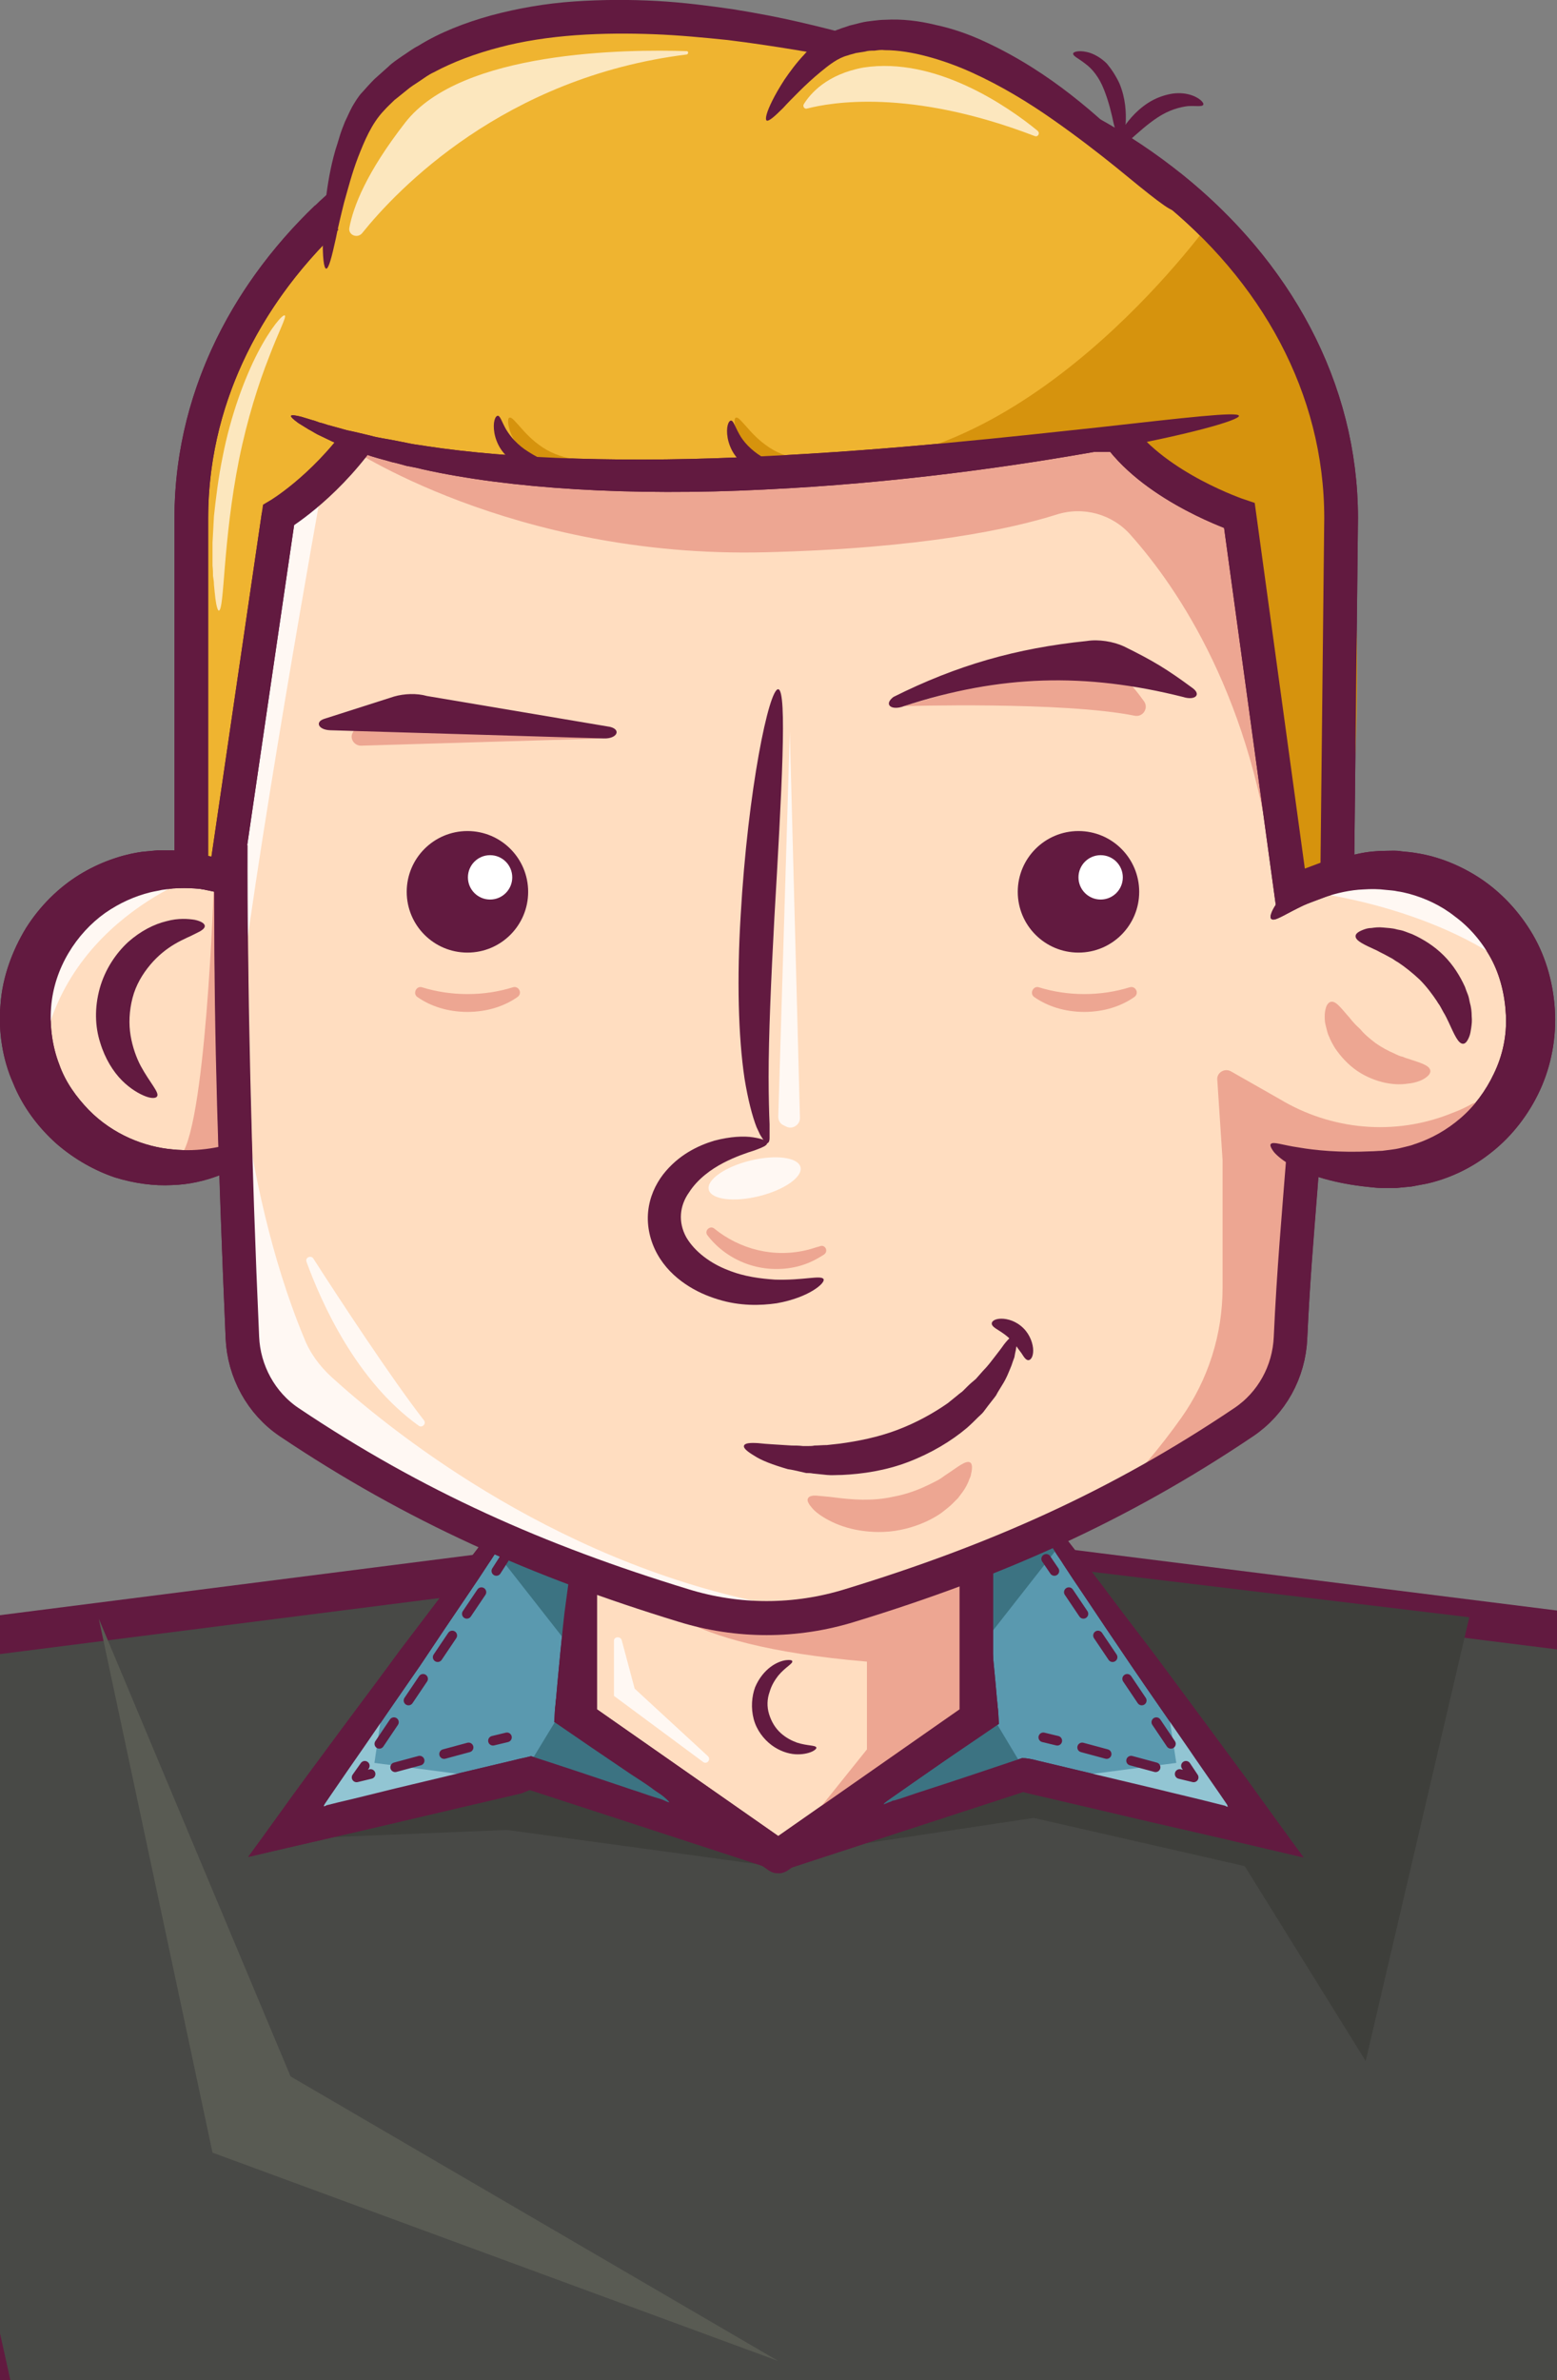 <?xml version="1.0" encoding="utf-8"?>
<!-- Generator: Adobe Illustrator 19.0.1, SVG Export Plug-In . SVG Version: 6.00 Build 0)  -->
<svg version="1.1" xmlns="http://www.w3.org/2000/svg" xmlns:xlink="http://www.w3.org/1999/xlink" x="0px" y="0px"
	 viewBox="0 0 323.1 493.5" style="enable-background:new 0 0 323.1 493.5;" xml:space="preserve">
<rect x="0" y="0" width="323.1" height="493.5" fill="#808080" stroke="none"/>
<style type="text/css">
	.st0{fill:#484946;stroke:#621A40;stroke-width:8;stroke-linejoin:round;stroke-miterlimit:10;}
	.st1{fill:#595B53;}
	.st2{fill:#3E3F3B;}
	.st3{fill:#5A99AF;}
	.st4{fill:#621A40;}
	.st5{fill:#92C5D3;}
	.st6{fill:#3C7382;}
	.st7{fill:none;stroke:#621A40;stroke-width:2;stroke-linecap:round;stroke-linejoin:round;}
	.st8{fill:none;stroke:#621A40;stroke-width:2;stroke-linecap:round;stroke-linejoin:round;stroke-dasharray:5.416,5.416;}
	.st9{fill:none;stroke:#621A40;stroke-width:2;stroke-linecap:round;stroke-linejoin:round;stroke-dasharray:5.261,5.261;}
	.st10{fill:#FFDDC0;stroke:#621A40;stroke-width:6.955;stroke-linejoin:round;stroke-miterlimit:10;}
	.st11{fill:#EDA692;}
	.st12{fill:none;stroke:#621A40;stroke-width:6.955;stroke-linejoin:round;stroke-miterlimit:10;}
	.st13{fill:#FFF8F3;}
	.st14{fill:#FFDDC0;}
	.st15{fill:#FFFFFF;}
	.st16{fill:#EFB430;stroke:#621A40;stroke-width:7;stroke-miterlimit:10;}
	.st17{fill:#EFB430;}
	.st18{fill:#D6930D;}
	.st19{fill:#FCE7BE;}
	.st20{fill:none;stroke:#621A40;stroke-width:7;stroke-miterlimit:10;}
</style>
<g id="Body">
</g>
<g id="Head">
	<polygon id="Jumper" class="st0" points="330.4,506.7 165.7,570.2 1,506.7 -35.3,343.4 164.1,318 366.7,343.4 	"/>
	<polygon id="Jumper_light" class="st1" points="20.5,335.6 60.3,430.5 161.5,489.5 44.1,446.3 	"/>
	<polygon id="Jumper_shadow_1_" class="st2" points="61.1,381.2 105.2,379.4 160.2,386.9 110.4,366.9 	"/>
	<polygon id="Jumper_shadow" class="st2" points="161.5,384.9 214.5,376.9 258.3,386.9 283.4,427.3 304.9,335.3 220.9,325.2 	"/>
	<g id="Shirt_1_">
		<polygon class="st3" points="203.1,324.3 218.2,318 262.5,379.8 212,367.8 160.2,384.9 204.8,356.2 		"/>
		<g>
			<g>
				<path class="st4" d="M215.2,365c8.5,2,16.7,4,24.8,5.9c4,1,8,1.9,11.9,2.9c0.8,0.2,1.6,0.4,2.4,0.6l0.1,0.1l0.4,0.1
					c0-0.1-0.1-0.2-0.1-0.3l-0.1-0.2c-0.5-0.7-1-1.5-1.5-2.2c-2.2-3.2-4.4-6.3-6.5-9.4c-4.2-6.1-8.2-11.8-11.8-17.1
					c-3.6-5.3-6.9-10.2-9.9-14.7c-1.5-2.2-2.9-4.3-4.2-6.3c-0.6-1-1.3-1.9-1.9-2.9l-0.2-0.3l-0.1-0.2l-0.2-0.4
					c-0.1-0.2-0.3-0.5-0.4-0.7c-0.3,0.1-0.6,0.2-1,0.3c-0.2,0.1-0.3,0.1-0.5,0.2c-0.3,0.1-0.6,0.2-0.8,0.3c-1.1,0.4-2.1,0.7-3.1,1.1
					c-1.9,0.7-3.6,1.2-4.9,1.6c-2.7,0.8-4.2,1.1-4.3,0.9c-0.1-0.3,1.1-1.1,3.6-2.4c1.2-0.7,2.8-1.4,4.6-2.3c0.9-0.4,1.9-0.9,2.9-1.4
					c0.3-0.1,0.5-0.3,0.8-0.4c0.4-0.2,0.8-0.4,1.2-0.5c0.8-0.4,1.7-0.8,2.6-1.2c2.7,3.5,5.9,7.6,9.4,12.2c3.2,4.3,6.8,9,10.7,14.1
					c3.9,5.2,8,10.8,12.4,16.7c2.2,3,4.5,6.1,6.8,9.2c4,5.5,8,11.1,12.2,16.8c-10.2-2.4-20.9-4.9-31.9-7.4c-8-1.9-16.3-3.8-24.8-5.8
					l-1.2-0.3l-0.2-0.1l0,0l0,0c-17.5,5.7-34.4,11.2-50.3,16.4c-0.6-1-1.2-2-2-2.8c-0.1-1.2-0.1-2.4,0.3-3.7c6-3.8,11.8-7.4,17.4-11
					c1.4-0.9,2.7-1.7,4-2.5c0.8-0.5,1.5-1,2.3-1.4c1.5-0.9,2.9-1.8,4.3-2.6c2.8-1.7,5.5-3.4,8.1-4.9c1.3-0.8,2.5-1.5,3.8-2.3
					c0.6-0.4,1.2-0.7,1.8-1.1c0.2-0.1,0.5-0.3,0.7-0.4c0-0.2,0-0.5,0-0.7c0-0.6,0-1.1,0-1.7c0-1.2,0-2.3-0.1-3.5
					c0-2.2-0.1-4.4-0.1-6.3c0-3.9,0-7.3,0-10.1c0.1-5.5,0.3-8.5,0.7-8.5s1,3,1.6,8.4c0.3,2.7,0.7,6.1,1.1,10c0.2,2,0.4,4.1,0.6,6.3
					c0.1,1.1,0.2,2.3,0.3,3.4c0.1,0.6,0.1,1.3,0.2,1.9c0.1,1,0.1,2,0.2,3c-4.8,3.3-10.2,6.9-16,10.9c-1.4,0.9-2.8,1.9-4.2,2.8
					c-0.7,0.5-1.3,0.9-2,1.4l-0.4,0.3c-0.5,0.4-0.8,0.7-1,0.9c-0.3,0.2-0.3,0.4-0.3,0.4c0.7-0.3,1.2-0.5,1.5-0.6
					c0.2-0.1,0.4-0.2,0.5-0.2l0.1,0l0,0l1-0.3c1.6-0.5,3.2-1.1,4.8-1.6c6.8-2.2,13.7-4.5,20.8-6.9C213,364.5,214.1,364.7,215.2,365z
					"/>
			</g>
		</g>
	</g>
	<polygon id="Shirt_light_1_" class="st5" points="242.1,352.5 244.1,365.5 221.2,368.5 260.7,379.2 	"/>
	<polygon id="Shirt_shadow_2_" class="st6" points="219.9,320.4 203.9,340.8 203.2,325.9 	"/>
	<g id="Shirt_seam">
		<g>
			<line class="st7" x1="217.1" y1="323.2" x2="218.8" y2="325.7"/>
			<line class="st8" x1="221.8" y1="330.1" x2="244.5" y2="363.8"/>
			<polyline class="st7" points="246.1,366.1 247.7,368.5 244.8,367.8 			"/>
			<line class="st9" x1="239.8" y1="366.4" x2="222" y2="361.6"/>
			<line class="st7" x1="219.4" y1="360.9" x2="216.5" y2="360.2"/>
		</g>
	</g>
	<polygon id="Shirt_shadow_1_" class="st6" points="205.6,355.3 213.1,367.8 172.9,379.2 	"/>
	<polygon id="Neck" class="st10" points="202.6,356.2 161.5,384.9 120.4,356.2 120.4,265.2 202.6,265.2 	"/>
	<path id="Neck_shadow_1_" class="st11" d="M135.2,330.2c0,0,3.2,10.8,44.7,14.3c0,13,0,18.2,0,18.2L162.8,384l39.8-27.9l0.5-31.9
		C203.1,324.3,173.7,345.6,135.2,330.2z"/>
	<polygon id="Neck_stroke" class="st12" points="202.6,356.2 161.5,384.9 120.4,356.2 120.4,265.2 202.6,265.2 	"/>
	<g id="Shirt">
		<polygon class="st3" points="118.7,324.3 103.5,318 59.2,379.8 109.8,367.8 161.5,384.9 117,356.2 		"/>
		<g>
			<g>
				<path class="st4" d="M108.2,371.8c-8.5,2-16.8,3.9-24.8,5.8c-11,2.6-21.7,5-31.9,7.4c4.2-5.7,8.2-11.4,12.2-16.8
					c2.3-3.1,4.6-6.2,6.8-9.2c4.4-5.9,8.6-11.5,12.4-16.7c3.9-5.1,7.5-9.9,10.7-14.1c3.6-4.6,6.7-8.7,9.4-12.2
					c0.9,0.4,1.7,0.8,2.6,1.2c0.4,0.2,0.8,0.4,1.2,0.5c0.3,0.1,0.5,0.3,0.8,0.4c1,0.5,2,1,2.9,1.4c1.8,0.9,3.4,1.7,4.6,2.3
					c2.5,1.3,3.7,2.2,3.6,2.4c-0.1,0.3-1.6,0-4.3-0.9c-1.3-0.4-3-0.9-4.9-1.6c-1-0.3-2-0.7-3.1-1.1c-0.3-0.1-0.6-0.2-0.8-0.3
					c-0.2-0.1-0.3-0.1-0.5-0.2c-0.3-0.1-0.6-0.2-1-0.3c-0.1,0.2-0.3,0.5-0.4,0.7l-0.2,0.4l-0.1,0.2l-0.2,0.3
					c-0.6,0.9-1.2,1.9-1.9,2.9c-1.3,2-2.7,4.1-4.2,6.3c-3,4.4-6.3,9.3-9.9,14.7c-3.7,5.3-7.6,11-11.8,17.1c-2.1,3-4.3,6.2-6.5,9.4
					c-0.5,0.7-1,1.5-1.5,2.2l-0.1,0.2c-0.1,0.1-0.1,0.2-0.1,0.3l0.4-0.1l0.1-0.1c0.8-0.2,1.6-0.4,2.4-0.6c3.9-0.9,7.8-1.9,11.9-2.9
					c8-1.9,16.3-3.9,24.8-5.9c1.1-0.3,2.3-0.5,3.4-0.8c7.1,2.3,14,4.6,20.8,6.9c1.6,0.5,3.2,1.1,4.8,1.6l1,0.3l0,0l0.1,0
					c0.1,0.1,0.3,0.1,0.5,0.2c0.3,0.1,0.8,0.4,1.5,0.6c0,0-0.1-0.2-0.3-0.4c-0.2-0.2-0.5-0.5-1-0.9l-0.4-0.3c-0.7-0.5-1.4-0.9-2-1.4
					c-1.4-1-2.8-1.9-4.2-2.8c-5.8-3.9-11.2-7.6-16-10.9c0.1-1,0.1-2,0.2-3c0.1-0.6,0.1-1.3,0.2-1.9c0.1-1.2,0.2-2.3,0.3-3.4
					c0.2-2.2,0.4-4.3,0.6-6.3c0.4-3.9,0.7-7.3,1.1-10c0.7-5.5,1.2-8.4,1.6-8.4c0.4,0,0.7,3,0.7,8.5c0,2.8,0,6.1,0,10.1
					c0,2-0.1,4.1-0.1,6.3c0,1.1,0,2.3-0.1,3.5c0,0.6,0,1.1,0,1.7c0,0.2,0,0.5,0,0.7c0.2,0.1,0.5,0.2,0.7,0.4
					c0.6,0.4,1.2,0.7,1.8,1.1c1.2,0.7,2.5,1.5,3.8,2.3c2.6,1.6,5.3,3.2,8.1,4.9c1.4,0.9,2.8,1.7,4.3,2.6c0.8,0.5,1.5,0.9,2.3,1.4
					c1.3,0.8,2.7,1.7,4,2.5c5.6,3.5,11.4,7.2,17.4,11c0.3,1.3,0.4,2.5,0.3,3.7c-0.8,0.8-1.5,1.8-2,2.8
					c-15.9-5.2-32.8-10.7-50.3-16.4l0,0v0l-0.2,0.1L108.2,371.8z"/>
			</g>
		</g>
	</g>
	<polygon id="Shirt_light" class="st5" points="79.6,352.5 77.7,365.5 100.6,368.5 61.1,379.2 	"/>
	<polygon id="Shirt_shadow" class="st6" points="101.8,320.4 117.8,340.8 118.6,325.9 	"/>
	<g id="Neck_shadow">
		<g>
			<g>
				<path class="st4" d="M159.6,355.4c0.5,1.6,1.3,2.9,2.4,3.9c1.1,1,2.3,1.6,3.4,2c2.2,0.7,3.8,0.5,4,1c0.1,0.2-0.3,0.6-1,0.9
					c-0.7,0.3-1.9,0.6-3.4,0.5c-1.5-0.1-3.3-0.7-4.9-1.9c-1.6-1.2-3.1-3.1-3.7-5.4c-0.6-2.3-0.4-4.7,0.3-6.6c0.8-1.9,2-3.3,3.2-4.2
					c1.2-0.9,2.4-1.3,3.2-1.4c0.8-0.1,1.3,0,1.3,0.2c0.2,0.5-1.4,1.2-2.9,3c-0.7,0.9-1.4,2-1.8,3.4
					C159.2,352.2,159.1,353.8,159.6,355.4z"/>
			</g>
		</g>
	</g>
	<path id="Neck_light" class="st13" d="M127.4,340.2v11.4l18.5,13.7c0.8,0.6,1.7-0.5,1-1.2l-15.2-14l-2.7-10.1
		C128.7,339.2,127.4,339.3,127.4,340.2z"/>
	<g id="Shirt_seam_1_">
		<g>
			<line class="st7" x1="104.6" y1="323.2" x2="103" y2="325.7"/>
			<line class="st8" x1="99.9" y1="330.1" x2="77.2" y2="363.8"/>
			<polyline class="st7" points="75.7,366.1 74,368.5 76.9,367.8 			"/>
			<line class="st9" x1="82" y1="366.4" x2="99.8" y2="361.6"/>
			<line class="st7" x1="102.3" y1="360.9" x2="105.2" y2="360.2"/>
		</g>
	</g>
	<polygon id="Short_shadow" class="st6" points="116.2,355.3 108.6,367.8 148.8,379.2 	"/>
	<g id="Shirt_stroke_1_">
		<g>
			<g>
				<path class="st4" d="M108.2,371.8c-8.5,2-16.8,3.9-24.8,5.8c-11,2.6-21.7,5-31.9,7.4c4.2-5.7,8.2-11.4,12.2-16.8
					c2.3-3.1,4.6-6.2,6.8-9.2c4.4-5.9,8.6-11.5,12.4-16.7c3.9-5.1,7.5-9.9,10.7-14.1c3.6-4.6,6.7-8.7,9.4-12.2
					c0.9,0.4,1.7,0.8,2.6,1.2c0.4,0.2,0.8,0.4,1.2,0.5c0.3,0.1,0.5,0.3,0.8,0.4c1,0.5,2,1,2.9,1.4c1.8,0.9,3.4,1.7,4.6,2.3
					c2.5,1.3,3.7,2.2,3.6,2.4c-0.1,0.3-1.6,0-4.3-0.9c-1.3-0.4-3-0.9-4.9-1.6c-1-0.3-2-0.7-3.1-1.1c-0.3-0.1-0.6-0.2-0.8-0.3
					c-0.2-0.1-0.3-0.1-0.5-0.2c-0.3-0.1-0.6-0.2-1-0.3c-0.1,0.2-0.3,0.5-0.4,0.7l-0.2,0.4l-0.1,0.2l-0.2,0.3
					c-0.6,0.9-1.2,1.9-1.9,2.9c-1.3,2-2.7,4.1-4.2,6.3c-3,4.4-6.3,9.3-9.9,14.7c-3.7,5.3-7.6,11-11.8,17.1c-2.1,3-4.3,6.2-6.5,9.4
					c-0.5,0.7-1,1.5-1.5,2.2l-0.1,0.2c-0.1,0.1-0.1,0.2-0.1,0.3l0.4-0.1l0.1-0.1c0.8-0.2,1.6-0.4,2.4-0.6c3.9-0.9,7.8-1.9,11.9-2.9
					c8-1.9,16.3-3.9,24.8-5.9c1.1-0.3,2.3-0.5,3.4-0.8c7.1,2.3,14,4.6,20.8,6.9c1.6,0.5,3.2,1.1,4.8,1.6l1,0.3l0,0l0.1,0
					c0.1,0.1,0.3,0.1,0.5,0.2c0.3,0.1,0.8,0.4,1.5,0.6c0,0-0.1-0.2-0.3-0.4c-0.2-0.2-0.5-0.5-1-0.9l-0.4-0.3c-0.7-0.5-1.4-0.9-2-1.4
					c-1.4-1-2.8-1.9-4.2-2.8c-5.8-3.9-11.2-7.6-16-10.9c0.1-1,0.1-2,0.2-3c0.1-0.6,0.1-1.3,0.2-1.9c0.1-1.2,0.2-2.3,0.3-3.4
					c0.2-2.2,0.4-4.3,0.6-6.3c0.4-3.9,0.7-7.3,1.1-10c0.7-5.5,1.2-8.4,1.6-8.4c0.4,0,0.7,3,0.7,8.5c0,2.8,0,6.1,0,10.1
					c0,2-0.1,4.1-0.1,6.3c0,1.1,0,2.3-0.1,3.5c0,0.6,0,1.1,0,1.7c0,0.2,0,0.5,0,0.7c0.2,0.1,0.5,0.2,0.7,0.4
					c0.6,0.4,1.2,0.7,1.8,1.1c1.2,0.7,2.5,1.5,3.8,2.3c2.6,1.6,5.3,3.2,8.1,4.9c1.4,0.9,2.8,1.7,4.3,2.6c0.8,0.5,1.5,0.9,2.3,1.4
					c1.3,0.8,2.7,1.7,4,2.5c5.6,3.5,11.4,7.2,17.4,11c0.3,1.3,0.4,2.5,0.3,3.7c-0.8,0.8-1.5,1.8-2,2.8
					c-15.9-5.2-32.8-10.7-50.3-16.4l0,0v0l-0.2,0.1L108.2,371.8z"/>
			</g>
		</g>
	</g>
	<g id="Shirt_stroke">
		<g>
			<g>
				<path class="st4" d="M215.2,365c8.5,2,16.7,4,24.8,5.9c4,1,8,1.9,11.9,2.9c0.8,0.2,1.6,0.4,2.4,0.6l0.1,0.1l0.4,0.1
					c0-0.1-0.1-0.2-0.1-0.3l-0.1-0.2c-0.5-0.7-1-1.5-1.5-2.2c-2.2-3.2-4.4-6.3-6.5-9.4c-4.2-6.1-8.2-11.8-11.8-17.1
					c-3.6-5.3-6.9-10.2-9.9-14.7c-1.5-2.2-2.9-4.3-4.2-6.3c-0.6-1-1.3-1.9-1.9-2.9l-0.2-0.3l-0.1-0.2l-0.2-0.4
					c-0.1-0.2-0.3-0.5-0.4-0.7c-0.3,0.1-0.6,0.2-1,0.3c-0.2,0.1-0.3,0.1-0.5,0.2c-0.3,0.1-0.6,0.2-0.8,0.3c-1.1,0.4-2.1,0.7-3.1,1.1
					c-1.9,0.7-3.6,1.2-4.9,1.6c-2.7,0.8-4.2,1.1-4.3,0.9c-0.1-0.3,1.1-1.1,3.6-2.4c1.2-0.7,2.8-1.4,4.6-2.3c0.9-0.4,1.9-0.9,2.9-1.4
					c0.3-0.1,0.5-0.3,0.8-0.4c0.4-0.2,0.8-0.4,1.2-0.5c0.8-0.4,1.7-0.8,2.6-1.2c2.7,3.5,5.9,7.6,9.4,12.2c3.2,4.3,6.8,9,10.7,14.1
					c3.9,5.2,8,10.8,12.4,16.7c2.2,3,4.5,6.1,6.8,9.2c4,5.5,8,11.1,12.2,16.8c-10.2-2.4-20.9-4.9-31.9-7.4c-8-1.9-16.3-3.8-24.8-5.8
					l-1.2-0.3l-0.2-0.1l0,0l0,0c-17.5,5.7-34.4,11.2-50.3,16.4c-0.6-1-1.2-2-2-2.8c-0.1-1.2-0.1-2.4,0.3-3.7c6-3.8,11.8-7.4,17.4-11
					c1.4-0.9,2.7-1.7,4-2.5c0.8-0.5,1.5-1,2.3-1.4c1.5-0.9,2.9-1.8,4.3-2.6c2.8-1.7,5.5-3.4,8.1-4.9c1.3-0.8,2.5-1.5,3.8-2.3
					c0.6-0.4,1.2-0.7,1.8-1.1c0.2-0.1,0.5-0.3,0.7-0.4c0-0.2,0-0.5,0-0.7c0-0.6,0-1.1,0-1.7c0-1.2,0-2.3-0.1-3.5
					c0-2.2-0.1-4.4-0.1-6.3c0-3.9,0-7.3,0-10.1c0.1-5.5,0.3-8.5,0.7-8.5s1,3,1.6,8.4c0.3,2.7,0.7,6.1,1.1,10c0.2,2,0.4,4.1,0.6,6.3
					c0.1,1.1,0.2,2.3,0.3,3.4c0.1,0.6,0.1,1.3,0.2,1.9c0.1,1,0.1,2,0.2,3c-4.8,3.3-10.2,6.9-16,10.9c-1.4,0.9-2.8,1.9-4.2,2.8
					c-0.7,0.5-1.3,0.9-2,1.4l-0.4,0.3c-0.5,0.4-0.8,0.7-1,0.9c-0.3,0.2-0.3,0.4-0.3,0.4c0.7-0.3,1.2-0.5,1.5-0.6
					c0.2-0.1,0.4-0.2,0.5-0.2l0.1,0l0,0l1-0.3c1.6-0.5,3.2-1.1,4.8-1.6c6.8-2.2,13.7-4.5,20.8-6.9C213,364.5,214.1,364.7,215.2,365z
					"/>
			</g>
		</g>
	</g>
	<g id="Ear_1_">
		<path class="st14" d="M59.1,190.4c-5.7-6.2-13.8-10.1-22.9-10.1c-17.1,0-31,13.9-31,31s13.9,31,31,31c7.2,0,13.8-2.4,19-6.5"/>
		<g>
			<g>
				<path class="st4" d="M0.1,208.3c0.4-5.8,2.5-11.3,5.3-15.9c2.9-4.6,6.8-8.4,11-11c4.2-2.6,8.8-4.2,13.1-4.8
					c1.1-0.1,2.1-0.2,3.2-0.3c1,0,2.1,0,3.1,0c2,0.1,3.9,0.3,5.7,0.7c3.6,0.8,6.6,2.1,9,3.5c2.4,1.5,4.3,3,5.7,4.4
					c2.7,2.9,3.4,5,2.9,5.4c-0.6,0.5-2.3-0.6-5.4-2.2c-3.1-1.5-7.6-3.5-13.3-3.9c-1.4-0.1-2.9-0.1-4.5,0c-0.8,0.1-1.5,0.2-2.3,0.3
					c-0.8,0.2-1.6,0.3-2.4,0.5c-3.2,0.8-6.4,2.2-9.4,4.3c-5.9,4.2-10.6,11.4-11.2,19.6c-0.3,4.1,0.3,8.2,1.7,11.8
					c1.3,3.7,3.6,6.8,6.1,9.4c5.1,5.2,11.7,7.7,17.4,8.2c5.7,0.6,10.5-0.6,13.8-1.6c3.3-1,5.2-1.8,5.7-1.2c0.4,0.5-0.7,2.5-3.8,4.9
					c-1.6,1.2-3.7,2.4-6.3,3.4c-2.7,1-5.9,1.8-9.5,1.9c-3.6,0.2-7.7-0.3-11.9-1.6c-4.1-1.4-8.3-3.7-12.1-7c-3.7-3.3-7-7.6-9-12.6
					C0.6,219.8-0.4,214,0.1,208.3z"/>
			</g>
		</g>
	</g>
	<path id="Ear_shadow_2_" class="st11" d="M44.4,182.9c0,0-1.7,53-7.3,57.1s12,0,12,0L44.4,182.9z"/>
	<path id="Ear_light_1_" class="st13" d="M42.5,181c0,0-32.7,10.1-34.4,43.5C5.2,208.8,2.3,176.1,42.5,181z"/>
	<g id="Ear_stroke_2_">
		<g>
			<g>
				<path class="st4" d="M0.1,208.3c0.4-5.8,2.5-11.3,5.3-15.9c2.9-4.6,6.8-8.4,11-11c4.2-2.6,8.8-4.2,13.1-4.8
					c1.1-0.1,2.1-0.2,3.2-0.3c1,0,2.1,0,3.1,0c2,0.1,3.9,0.3,5.7,0.7c3.6,0.8,6.6,2.1,9,3.5c2.4,1.5,4.3,3,5.7,4.4
					c2.7,2.9,3.4,5,2.9,5.4c-0.6,0.5-2.3-0.6-5.4-2.2c-3.1-1.5-7.6-3.5-13.3-3.9c-1.4-0.1-2.9-0.1-4.5,0c-0.8,0.1-1.5,0.2-2.3,0.3
					c-0.8,0.2-1.6,0.3-2.4,0.5c-3.2,0.8-6.4,2.2-9.4,4.3c-5.9,4.2-10.6,11.4-11.2,19.6c-0.3,4.1,0.3,8.2,1.7,11.8
					c1.3,3.7,3.6,6.8,6.1,9.4c5.1,5.2,11.7,7.7,17.4,8.2c5.7,0.6,10.5-0.6,13.8-1.6c3.3-1,5.2-1.8,5.7-1.2c0.4,0.5-0.7,2.5-3.8,4.9
					c-1.6,1.2-3.7,2.4-6.3,3.4c-2.7,1-5.9,1.8-9.5,1.9c-3.6,0.2-7.7-0.3-11.9-1.6c-4.1-1.4-8.3-3.7-12.1-7c-3.7-3.3-7-7.6-9-12.6
					C0.6,219.8-0.4,214,0.1,208.3z"/>
			</g>
		</g>
	</g>
	<g id="Ear_shadow_1_">
		<g>
			<g>
				<path class="st4" d="M20.7,204.9c1.1-3.9,3.3-7.2,5.9-9.6c2.6-2.3,5.4-3.7,7.9-4.3c2.5-0.7,4.6-0.5,5.9-0.3
					c1.4,0.3,2.1,0.8,2.1,1.3c0,0.5-0.7,1-1.8,1.5c-1.1,0.6-2.7,1.2-4.4,2.2c-1.7,1-3.5,2.4-5.1,4.3c-1.6,1.9-3,4.2-3.7,6.9
					c-0.7,2.7-0.8,5.4-0.4,7.8c0.4,2.4,1.2,4.6,2.1,6.3c1.9,3.5,3.9,5.5,3.4,6.3c-0.2,0.4-1.1,0.5-2.4,0c-1.3-0.5-3.1-1.5-4.9-3.3
					c-1.8-1.8-3.5-4.5-4.5-7.8C19.7,212.8,19.6,208.9,20.7,204.9z"/>
			</g>
		</g>
	</g>
	<path id="Face" class="st10" d="M270.4,182.9c-0.9-20.6-2.3-62.1-4.3-88.8c-71.5-9.2-142.6-9.2-214,0
		c-5.6,74.3-4.8,112.3-1.8,183.3c0.3,7,3.9,13.6,9.7,17.5c26.1,17.5,51.7,28.8,81.8,38c11.3,3.5,23.3,3.5,34.6,0
		c30.1-9.2,55.7-20.5,81.7-38c5.8-3.9,9.4-10.4,9.7-17.5c1-22.2,3.5-41.1,3.6-58.9"/>
	<g id="Face_light_2_">
		<path class="st13" d="M47.9,199.1c0-0.3,0-0.5,0-0.5S47.9,198.9,47.9,199.1z"/>
		<path class="st13" d="M158.8,332.4c-45.3-9.1-79.1-37-90-46.9c-2.5-2.3-4.5-5-5.7-8.1c-13.7-32.9-15-73.5-15.1-78.2
			c0.1,6.2,1.6,75.3,2.4,84.3c0.4,3.9,1.7,5.4,5.2,7.5c0.9,2.3,3.7,5.2,9.5,8.6c4.8,2.9,11.5,6.1,19.2,9.5c0.6,0.5,1.3,1,2,1.5
			c-0.6-0.4-1.1-0.9-1.7-1.4C112.3,321.2,152.2,334.3,158.8,332.4z"/>
	</g>
	<path id="Eyebrow_shadow_1_" class="st11" d="M187.6,146.4c0,0,33.1-1,47.9,2c1.7,0.3,2.9-1.6,1.9-3c-3.4-4.7-5.9-7.2-11.4-7.8
		C219,136.9,187.6,146.4,187.6,146.4z"/>
	<g id="Ear">
		<path class="st14" d="M263.9,190.4c5.7-6.2,13.8-10.1,22.9-10.1c17.1,0,31,13.9,31,31s-13.9,31-31,31c-7.2,0-17.6-1.2-22.9-5.3"/>
		<g>
			<g>
				<path class="st4" d="M312.5,210.5c-0.2-4.2-1.2-8.3-3.1-11.8c-1.9-3.5-4.5-6.5-7.5-8.7c-2.9-2.3-6.2-3.8-9.5-4.7
					c-0.8-0.2-1.6-0.4-2.4-0.5c-0.8-0.2-1.6-0.2-2.4-0.3c-1.6-0.2-3.1-0.2-4.6-0.1c-2.9,0.1-5.6,0.8-7.9,1.5
					c-2.3,0.7-4.2,1.6-5.8,2.4c-3.2,1.6-4.9,2.8-5.5,2.2c-0.5-0.4,0.3-2.6,3-5.5c1.4-1.4,3.3-3,5.8-4.5c2.5-1.4,5.6-2.8,9.3-3.5
					c1.8-0.4,3.8-0.6,5.8-0.6c1,0,2.1-0.1,3.1,0.1c1.1,0.1,2.2,0.2,3.3,0.4c4.4,0.7,9,2.5,13.2,5.3c4.2,2.8,8,6.8,10.8,11.6
					c2.8,4.8,4.4,10.6,4.6,16.5c0.2,5.9-1.1,11.7-3.6,16.7c-2.5,5-6,9.2-10.1,12.3c-4,3.1-8.5,5.1-12.9,6.1
					c-0.5,0.1-1.1,0.2-1.6,0.3c-0.5,0.1-1.1,0.2-1.6,0.3c-1.1,0.1-2.1,0.2-3.1,0.3c-1,0-2,0-3,0c-1,0-1.8-0.1-2.7-0.2
					c-7-0.7-12.5-2.4-16-4.4c-1.8-1-3-2-3.7-2.8c-0.7-0.9-0.9-1.5-0.7-1.7c0.5-0.6,2.3,0.2,5.8,0.7c3.4,0.6,8.6,1.1,14.9,0.8
					c0.8,0,1.6-0.1,2.4-0.1c0.8-0.1,1.5-0.2,2.3-0.3c0.8-0.1,1.6-0.3,2.4-0.5c0.4-0.1,0.8-0.2,1.2-0.3c0.4-0.1,0.8-0.3,1.2-0.4
					c3.2-1.1,6.3-2.8,9.2-5.3c2.8-2.4,5.2-5.6,6.9-9.2C311.8,218.9,312.7,214.8,312.5,210.5z"/>
			</g>
		</g>
	</g>
	<path id="Face_shadow_1_" class="st11" d="M305.6,228.8c-1.3,0.7-2.7,1.4-4.1,1.9c-12.2,5-25.4,3.5-35.9-2.8l-10.2-5.8
		c-1.3-0.7-2.9,0.3-2.8,1.7l1.1,16.7v26.5c0,9.7-3,19.1-8.6,27c-4.2,5.9-9.6,12.6-15.5,17.5l35.6-21.8l5-48.4l8.1,0.4V240
		c7.3,2.7,12.2,0.7,20-2.5c3.5-1.4,6.7-3.4,9.4-5.9C309.3,230.3,307.5,227.8,305.6,228.8z"/>
	<path id="Face_shadow" class="st11" d="M71.8,92.4c0,0,34.3,23.4,87,22.1c32.7-0.8,51.2-4.9,60.4-7.8c5.6-1.8,11.7-0.1,15.5,4.3
		c9.7,10.9,25.5,34,29.7,72c4-18.4-7.3-82.1-7.3-82.1l-33.3-30.3L71.8,92.4z"/>
	<g id="Eyes">
		<g>
			<circle class="st4" cx="223.8" cy="184.9" r="12.6"/>
			<circle class="st15" cx="228.4" cy="181.9" r="4.6"/>
		</g>
		<g>
			<circle class="st4" cx="97" cy="184.9" r="12.6"/>
			<circle class="st15" cx="101.7" cy="181.9" r="4.6"/>
		</g>
	</g>
	<g id="Nose_1_">
		<g>
			<g>
				<path class="st4" d="M142.4,256.5c1.8,3.1,5.2,5.5,8.6,6.8c3.4,1.4,6.9,1.8,9.8,2c5.9,0.2,9.6-1,10.1-0.1
					c0.2,0.4-0.5,1.3-2.1,2.3c-1.6,1-4.2,2.1-7.6,2.7c-3.4,0.5-7.7,0.6-12.2-0.8c-2.3-0.7-4.6-1.7-6.8-3.2c-2.2-1.5-4.3-3.5-5.8-6.2
					c-1.5-2.7-2.2-5.8-1.9-8.8c0.3-3,1.5-5.6,3.1-7.7c3.2-4.1,7.3-6,10.6-7c3.4-0.9,6.2-1,8.1-0.7c1.9,0.3,2.9,0.7,2.9,1.2
					c0,0.5-1,0.9-2.6,1.5c-1.6,0.5-4,1.3-6.5,2.6c-2.5,1.3-5.3,3.3-7.1,6.1C141,250,140.7,253.4,142.4,256.5z"/>
			</g>
		</g>
	</g>
	<g id="Nose">
		<path class="st14" d="M161.5,142.9c0,0-9.5,73.1-2.2,94.1"/>
		<g>
			<g>
				<path class="st4" d="M153.7,189.8c1.5-26.2,5.9-47.1,7.8-46.9c1.9,0.2,0.7,21.4-0.8,47.3c-0.7,12.9-1.2,24.6-1.2,33
					c0,4.2,0.1,7.6,0.2,9.9c0,0.6,0,1.1,0,1.6c0,0.5,0,0.8,0,1.2c0,0.7-0.2,1-0.4,1.1c-0.2,0.1-0.5-0.2-0.9-0.7
					c-0.2-0.3-0.4-0.6-0.7-1.1c-0.2-0.4-0.4-0.9-0.7-1.5c-0.9-2.3-1.8-5.8-2.5-10.1C153.2,214.9,152.9,202.9,153.7,189.8z"/>
			</g>
		</g>
	</g>
	<g id="Mouth_1_">
		<g>
			<g>
				<path class="st4" d="M186.1,296.5c4-1.5,7.6-3.5,10.6-5.6c0.7-0.6,1.4-1.1,2.1-1.7c0.3-0.3,0.7-0.5,1-0.8
					c0.3-0.3,0.6-0.6,0.9-0.9c0.6-0.6,1.2-1.1,1.8-1.6c0.5-0.6,1-1.1,1.5-1.7c1-1,1.8-2.1,2.5-3c0.4-0.5,0.7-0.9,1-1.3
					c0.3-0.4,0.6-0.8,0.8-1.1c1-1.3,1.8-2,2.3-1.9c0.5,0.2,0.5,1.2,0.2,3c-0.1,0.4-0.2,0.9-0.3,1.5c-0.2,0.5-0.4,1.1-0.6,1.7
					c-0.5,1.2-1,2.6-1.9,4c-0.4,0.7-0.9,1.4-1.3,2.2c-0.5,0.7-1.1,1.4-1.7,2.2c-0.3,0.4-0.6,0.8-0.9,1.2c-0.3,0.4-0.7,0.7-1.1,1.1
					c-0.7,0.7-1.5,1.5-2.3,2.2c-3.3,2.8-7.5,5.3-12.2,7.1c-4.7,1.8-9.5,2.5-13.8,2.7c-1.1,0-2.1,0.1-3.1,0c-1-0.1-2-0.2-2.9-0.3
					c-0.5-0.1-0.9-0.1-1.4-0.1c-0.4-0.1-0.9-0.2-1.3-0.3c-0.9-0.2-1.7-0.4-2.5-0.5c-3.1-0.9-5.5-1.8-7-2.8c-1.5-0.9-2.3-1.6-2.1-2.1
					c0.2-0.5,1.2-0.6,2.9-0.5c1.7,0.2,4.1,0.3,7,0.5c0.7,0,1.5,0,2.3,0.1c0.4,0,0.8,0,1.2,0c0.4,0,0.8,0,1.2-0.1
					c0.8,0,1.7-0.1,2.6-0.1c0.9-0.1,1.8-0.2,2.7-0.3C178,298.8,182.1,298,186.1,296.5z"/>
			</g>
		</g>
	</g>
	<g id="Mouth_shadow">
		<g>
			<g>
				<path class="st11" d="M185.4,310.3c2.2-0.4,4.3-1.1,6.1-1.9c0.4-0.2,0.9-0.4,1.3-0.6c0.4-0.2,0.8-0.4,1.2-0.6
					c0.4-0.2,0.8-0.4,1.1-0.6c0.3-0.2,0.7-0.5,1-0.7c2.6-1.7,4.3-3.2,5.2-2.7c0.4,0.2,0.5,0.9,0.3,2c-0.1,0.3-0.1,0.6-0.2,0.9
					c-0.1,0.3-0.3,0.6-0.4,1c-0.3,0.7-0.7,1.5-1.3,2.3c-0.3,0.4-0.6,0.8-0.9,1.2c-0.4,0.4-0.8,0.8-1.2,1.2c-0.4,0.4-0.9,0.8-1.4,1.2
					c-0.5,0.4-1,0.8-1.5,1.1c-2.2,1.4-4.9,2.5-7.9,3.1c-3,0.6-5.9,0.5-8.4,0.1c-2.5-0.4-4.7-1.2-6.4-2.1c-1.7-0.9-2.9-1.8-3.6-2.7
					c-0.7-0.8-1-1.5-0.7-1.9c0.2-0.4,0.9-0.6,1.9-0.5c1,0.1,2.4,0.2,3.9,0.4C176.7,310.9,181,311.3,185.4,310.3z"/>
			</g>
		</g>
	</g>
	<g id="Mouth">
		<g>
			<g>
				<path class="st4" d="M209.8,277.8c-0.9-0.9-1.8-1.5-2.6-2c-0.8-0.5-1.4-0.9-1.4-1.4c0-0.5,0.7-1,2-1c1.3,0,3.1,0.5,4.6,2
					c1.4,1.4,2,3.3,2,4.6c0,1.3-0.5,2-1,2c-0.5,0-0.9-0.6-1.4-1.4C211.3,279.7,210.7,278.7,209.8,277.8z"/>
			</g>
		</g>
	</g>
	<path id="Eyebrow_shadow" class="st11" d="M74,150.4l-0.8,1.5c-0.7,1.2,0.3,2.7,1.7,2.7l50.4-1.5L74,150.4z"/>
	<g id="Eyebrow_1_">
		<path class="st4" d="M125.3,153.1l-56.8-1.7c-2.5-0.1-3.2-1.8-1.1-2.4l14.4-4.6c2.1-0.6,4.7-0.7,6.8-0.1l38,6.4
			C129,151.3,128,153.2,125.3,153.1z"/>
	</g>
	<g id="Eyebrow">
		<g>
			<path class="st4" d="M187.6,146.4c19.9-6.5,37.6-7,57.9-1.9c2.5,0.8,3.9-0.5,1.9-1.9c-5.3-3.9-8.1-5.6-14.2-8.6
				c-2.2-1-5.2-1.5-7.7-1.1c-14.6,1.5-26.9,5-40.1,11.6C183.3,146.1,185,147.4,187.6,146.4z"/>
		</g>
	</g>
	<path id="Face_light_1_" class="st13" d="M67.1,99.4c0,0-15.3,84.8-17.9,113c-2.3-30.5-1.2-35.2-1.2-35.2l9.9-70.4L67.1,99.4z"/>
	<path id="Hair" class="st16" d="M267.9,184.9l-10.7-78c0,0-17.1-5.7-25.1-16.7L74.8,90.5c-8,11-17,16.3-17,16.3l-11,75l-7.1-1.5
		v-72.9c0-53.3,53.4-96.6,119.3-96.6s119.3,43.2,119.3,96.6l-0.8,73.9L267.9,184.9z"/>
	<g id="Front_hair">
		<path class="st17" d="M257.1,86.2c0,0-142.3,28-196.7,0"/>
		<g>
			<g>
				<path class="st4" d="M158.2,94.6c27.3-1.3,52-4.1,69.8-6c17.9-2,28.9-3.3,29.1-2.4c0.2,0.9-10.6,4-28.4,7.2
					c-17.8,3.2-42.6,6.8-70.2,8.1c-27.6,1.4-52.9-0.2-70.8-4.2c-1.1-0.3-2.2-0.5-3.3-0.7c-1.1-0.3-2.1-0.6-3.1-0.8
					c-2-0.6-3.9-1-5.6-1.7c-1.7-0.6-3.3-1.2-4.8-1.7c-1.4-0.6-2.7-1.2-3.9-1.8c-0.6-0.3-1.1-0.5-1.6-0.8c-0.5-0.3-1-0.6-1.4-0.8
					c-0.8-0.5-1.6-1-2.1-1.3c-1.1-0.8-1.6-1.3-1.5-1.5s0.9-0.1,2.1,0.2c0.6,0.2,1.4,0.4,2.3,0.7c0.5,0.1,0.9,0.3,1.5,0.5
					c0.5,0.1,1.1,0.3,1.7,0.5c1.2,0.3,2.5,0.7,4,1.1c1.5,0.3,3.1,0.7,4.8,1.1c1.7,0.5,3.6,0.7,5.5,1.1c1,0.2,2,0.4,3,0.6
					c1,0.2,2.1,0.3,3.2,0.5C106.2,95.2,130.9,96,158.2,94.6z"/>
			</g>
		</g>
	</g>
	<g id="Hair_shadow_2_">
		<g>
			<g>
				<path class="st18" d="M111.8,96.3c-3-1.7-4.8-4.3-5.7-6.2c-0.8-2-0.8-3.4-0.4-3.5c0.5-0.2,1.2,0.8,2.5,2.2
					c1.2,1.4,3,3.2,5.3,4.5c2.3,1.3,4.7,1.8,6.6,2c0.2,0,0.5,0.1,0.7,0.1c0.2,0,0.4,0,0.6,0.1c0.4,0,0.7,0.1,1,0.2
					c0.6,0.1,0.9,0.3,1,0.6c0,0.2-0.2,0.5-0.7,0.8c-0.3,0.1-0.6,0.3-1,0.4c-0.2,0.1-0.4,0.2-0.6,0.2c-0.2,0-0.5,0.1-0.8,0.1
					c-0.5,0.1-1.1,0.2-1.8,0.2c-0.6,0-1.3,0-2.1-0.1c-0.7-0.2-1.5-0.3-2.2-0.5C113.3,97,112.5,96.7,111.8,96.3z"/>
			</g>
		</g>
	</g>
	<g id="Hair_shadow_1_">
		<g>
			<g>
				<path class="st18" d="M158.8,96.3c-3-1.7-4.8-4.3-5.7-6.2c-0.8-2-0.8-3.4-0.4-3.5c0.5-0.2,1.2,0.8,2.5,2.2
					c1.2,1.4,3,3.2,5.3,4.5c2.3,1.3,4.7,1.8,6.6,2c0.2,0,0.5,0.1,0.7,0.1c0.2,0,0.4,0,0.6,0.1c0.4,0,0.7,0.1,1,0.2
					c0.6,0.1,0.9,0.3,1,0.6c0,0.2-0.2,0.5-0.7,0.8c-0.3,0.1-0.6,0.3-1,0.4c-0.2,0.1-0.4,0.2-0.6,0.2c-0.2,0-0.5,0.1-0.8,0.1
					c-0.5,0.1-1.1,0.2-1.8,0.2c-0.6,0-1.3,0-2.1-0.1c-0.7-0.2-1.5-0.3-2.2-0.5C160.3,97,159.5,96.7,158.8,96.3z"/>
			</g>
		</g>
	</g>
	<path id="Ear_light" class="st13" d="M271.4,184.9c0,0,27.7,2.9,45.3,18.1c-3.2-9.1-13.6-19.6-19.9-21
		C290.6,180.6,271.4,184.9,271.4,184.9z"/>
	<g id="Ear_stroke">
		<g>
			<g>
				<path class="st4" d="M294.6,203.1c-1.5-1.4-3-2.6-4.5-3.6c-0.4-0.2-0.8-0.5-1.1-0.7c-0.4-0.2-0.7-0.4-1.1-0.6
					c-0.7-0.4-1.4-0.7-2.1-1.1c-2.6-1.2-4.5-2-4.5-3c0-0.5,0.5-0.9,1.5-1.3c0.5-0.2,1.1-0.4,1.8-0.4c0.7-0.1,1.5-0.2,2.4-0.1
					c0.9,0.1,1.9,0.1,2.9,0.4c0.5,0.1,1.1,0.2,1.6,0.4c0.5,0.2,1.1,0.4,1.6,0.6c2.2,1,4.5,2.4,6.5,4.4c2,2,3.4,4.3,4.4,6.5
					c0.2,0.6,0.4,1.1,0.6,1.6c0.2,0.5,0.3,1.1,0.4,1.6c0.3,1,0.4,2,0.4,2.9c0.1,0.9,0,1.7-0.1,2.4c-0.1,0.7-0.2,1.3-0.4,1.8
					c-0.4,1-0.8,1.5-1.3,1.5c-1,0-1.8-1.9-3-4.5c-0.3-0.6-0.6-1.3-1.1-2.1c-0.2-0.4-0.4-0.7-0.6-1.1c-0.2-0.4-0.5-0.7-0.7-1.1
					C297.2,206.1,296,204.5,294.6,203.1z"/>
			</g>
		</g>
	</g>
	<g id="Ear_shadow">
		<g>
			<g>
				<path class="st11" d="M285.5,216.3c1.3,0.9,2.6,1.6,3.8,2.1c0.6,0.3,1.2,0.6,1.8,0.7c0.6,0.3,1.2,0.4,1.7,0.6
					c2.1,0.7,3.8,1.2,4,2.2c0.1,0.5-0.2,1-0.9,1.5c-0.4,0.3-0.8,0.5-1.3,0.7c-0.5,0.2-1.2,0.4-1.9,0.5c-0.7,0.1-1.5,0.2-2.4,0.2
					c-0.9,0-1.8-0.1-2.8-0.3c-1.9-0.4-4-1.2-5.9-2.5c-1.9-1.3-3.4-3-4.5-4.6c-0.5-0.8-1-1.7-1.3-2.5c-0.4-0.8-0.5-1.6-0.7-2.3
					c-0.2-0.7-0.2-1.4-0.2-2c0-0.6,0.1-1.1,0.2-1.5c0.2-0.8,0.6-1.3,1.1-1.4c1-0.2,2,1.2,3.5,2.9c0.4,0.4,0.7,0.9,1.2,1.4
					c0.4,0.5,0.9,0.9,1.4,1.4C283.1,214.4,284.3,215.4,285.5,216.3z"/>
			</g>
		</g>
	</g>
	<g id="Top_hair_1_">
		<path class="st17" d="M200.8,16.9c0,0-91.5-33.3-124,4.9c-7.6,10.2-9,33.8-9,33.8"/>
		<g>
			<g>
				<path class="st4" d="M119.2,0.3c5.9-0.4,11.6-0.4,17.1-0.1c5.5,0.3,10.8,1,15.7,1.7c5,0.8,9.7,1.7,14,2.7c4.3,1,8.4,2,12,3.1
					c14.6,4.2,23,8.3,22.7,9.2c-0.3,0.9-9.3-1.5-23.9-4.4c-3.6-0.7-7.7-1.5-12-2.2c-4.3-0.7-8.9-1.4-13.8-2c-4.9-0.5-10-1-15.2-1.2
					c-5.3-0.2-10.7-0.2-16.3,0.2c-5.5,0.4-10.9,1.2-15.8,2.5c-5,1.3-9.6,3-13.7,5.2c-1.1,0.5-2,1.2-2.9,1.8
					c-0.9,0.6-1.9,1.2-2.7,1.9c-0.9,0.7-1.7,1.4-2.5,2c-0.7,0.7-1.5,1.4-2.2,2.2c-2.6,2.7-4.1,6.4-5.4,9.7c-1.3,3.4-2.1,6.6-2.9,9.4
					c-0.7,2.8-1.3,5.3-1.7,7.4c-0.9,4.1-1.5,6.3-2,6.3c-0.5,0-0.8-2.4-0.7-6.7c0-2.1,0.2-4.7,0.6-7.7c0.4-3,0.9-6.4,2-10.2
					c0.3-0.9,0.6-1.9,0.9-2.9c0.3-1,0.7-2,1.1-3c0.5-1,0.9-2,1.5-3.1c0.6-1,1.3-2.2,2.1-3c0.8-0.9,1.6-1.8,2.5-2.7
					c0.9-0.8,1.8-1.6,2.8-2.5c0.9-0.9,2-1.6,3-2.3c1.1-0.7,2.1-1.5,3.3-2.1c4.5-2.8,9.7-4.8,15.1-6.3C107.5,1.7,113.3,0.7,119.2,0.3
					z"/>
			</g>
		</g>
	</g>
	<g id="Top_hair">
		<path class="st17" d="M244,43.6c0,0-40.4-45.9-69.8-34.7c-7.3,3.3-15.1,15.9-15.1,15.9"/>
		<g>
			<g>
				<path class="st4" d="M204.5,8.7c6.9,3.2,12.8,7.1,17.8,11c5,3.9,9.2,7.8,12.5,11.3c6.6,6.9,9.8,12,9.1,12.6
					c-0.7,0.6-5.2-3.1-12.4-9c-3.6-2.9-8-6.3-13-9.8c-5-3.5-10.7-7-16.9-9.8c-3.1-1.4-6.2-2.5-9.2-3.3c-3-0.8-6-1.3-8.8-1.3
					c-0.7-0.1-1.4,0-2.1,0.1c-0.7,0-1.4,0-2,0.2c-0.6,0.1-1.3,0.2-1.9,0.3c-0.6,0.2-1.2,0.3-1.7,0.5c-2,0.5-3.9,2-5.6,3.4
					c-1.7,1.4-3.2,2.8-4.5,4.1c-1.3,1.3-2.4,2.4-3.3,3.4c-1.9,1.9-3,2.8-3.4,2.6c-0.4-0.3,0-1.8,1.2-4.2c0.6-1.2,1.4-2.6,2.5-4.3
					c1.1-1.6,2.4-3.4,4.1-5.2c0.4-0.5,0.9-0.9,1.4-1.4c0.5-0.5,1-0.9,1.6-1.4c0.6-0.4,1.2-0.9,1.9-1.3c0.7-0.4,1.5-0.9,2.2-1.1
					c0.7-0.3,1.5-0.5,2.3-0.8c0.8-0.2,1.6-0.4,2.4-0.6c0.8-0.2,1.6-0.3,2.5-0.4c0.8-0.1,1.7-0.2,2.5-0.2c3.4-0.2,7,0.2,10.6,1.1
					C197.6,5.9,201.1,7.1,204.5,8.7z"/>
			</g>
		</g>
	</g>
	<path id="Hair_shadow" class="st18" d="M251.8,45.1c0,0-35.7,50.8-78.4,51c48.8-2.7,61.6-3.7,61.6-3.7s15.4,13.9,24.2,14.4
		c1.2,8.9,11.7,75,11.7,75l8.6-3.5C279.6,178.3,292.9,71,251.8,45.1z"/>
	<path id="Face_stroke" class="st12" d="M47.9,175.2c-0.1,27.8,0.8,66.5,2.4,102.1c0.3,7,3.9,13.6,9.7,17.5
		c26.1,17.5,51.7,28.8,81.8,38c11.3,3.5,23.3,3.5,34.6,0c30.1-9.2,55.7-20.5,81.7-38c5.8-3.9,9.4-10.4,9.7-17.5
		c0.6-13.4,1.7-25.7,2.6-37.2"/>
	<path id="Nose_shadow" class="st11" d="M167.7,259.1c-7.1,1.8-14.2-0.1-19.5-4.4c-0.9-0.7-2.1,0.5-1.4,1.4
		c4.2,5.5,11.5,8.2,18.6,6.5c2.1-0.5,3.9-1.4,5.6-2.5c1-0.7,0.2-2.2-0.9-1.7C169.3,258.6,168.5,258.9,167.7,259.1z"/>
	
		<ellipse id="Nose_light_1_" transform="matrix(0.971 -0.239 0.239 0.971 -53.779 44.404)" class="st13" cx="156.5" cy="244.4" rx="9.8" ry="3.8"/>
	<path id="Nose_light" class="st13" d="M163.9,151.7l-2.4,79.8c0,0.8,0.4,1.5,1.1,1.8l0.6,0.3c1.3,0.6,2.8-0.4,2.8-1.8L163.9,151.7z
		"/>
	<g id="Ear_stroke_1_">
		<g>
			<g>
				<path class="st4" d="M312.5,210.5c-0.2-4.2-1.2-8.3-3.1-11.8c-1.9-3.5-4.5-6.5-7.5-8.7c-2.9-2.3-6.2-3.8-9.5-4.7
					c-0.8-0.2-1.6-0.4-2.4-0.5c-0.8-0.2-1.6-0.2-2.4-0.3c-1.6-0.2-3.1-0.2-4.6-0.1c-2.9,0.1-5.6,0.8-7.9,1.5
					c-2.3,0.7-4.2,1.6-5.8,2.4c-3.2,1.6-4.9,2.8-5.5,2.2c-0.5-0.4,0.3-2.6,3-5.5c1.4-1.4,3.3-3,5.8-4.5c2.5-1.4,5.6-2.8,9.3-3.5
					c1.8-0.4,3.8-0.6,5.8-0.6c1,0,2.1-0.1,3.1,0.1c1.1,0.1,2.2,0.2,3.3,0.4c4.4,0.7,9,2.5,13.2,5.3c4.2,2.8,8,6.8,10.8,11.6
					c2.8,4.8,4.4,10.6,4.6,16.5c0.2,5.9-1.1,11.7-3.6,16.7c-2.5,5-6,9.2-10.1,12.3c-4,3.1-8.5,5.1-12.9,6.1
					c-0.5,0.1-1.1,0.2-1.6,0.3c-0.5,0.1-1.1,0.2-1.6,0.3c-1.1,0.1-2.1,0.2-3.1,0.3c-1,0-2,0-3,0c-1,0-1.8-0.1-2.7-0.2
					c-7-0.7-12.5-2.4-16-4.4c-1.8-1-3-2-3.7-2.8c-0.7-0.9-0.9-1.5-0.7-1.7c0.5-0.6,2.3,0.2,5.8,0.7c3.4,0.6,8.6,1.1,14.9,0.8
					c0.8,0,1.6-0.1,2.4-0.1c0.8-0.1,1.5-0.2,2.3-0.3c0.8-0.1,1.6-0.3,2.4-0.5c0.4-0.1,0.8-0.2,1.2-0.3c0.4-0.1,0.8-0.3,1.2-0.4
					c3.2-1.1,6.3-2.8,9.2-5.3c2.8-2.4,5.2-5.6,6.9-9.2C311.8,218.9,312.7,214.8,312.5,210.5z"/>
			</g>
		</g>
	</g>
	<path id="Eye_shadow_1_" class="st11" d="M225,206.1c-3.3,0-6.5-0.5-9.4-1.4c-1.2-0.4-2,1.3-1,2c2.7,1.9,6.3,3.1,10.4,3.1
		s7.7-1.2,10.4-3.1c1.1-0.8,0.2-2.4-1-2C231.5,205.6,228.3,206.1,225,206.1z"/>
	<path id="Eye_shadow" class="st11" d="M97,206.1c-3.3,0-6.5-0.5-9.4-1.4c-1.2-0.4-2,1.3-1,2c2.7,1.9,6.3,3.1,10.4,3.1
		s7.7-1.2,10.4-3.1c1.1-0.8,0.2-2.4-1-2C103.5,205.6,100.4,206.1,97,206.1z"/>
	<path id="Face_light" class="st13" d="M63.6,261.6c3.1,8.5,10.3,24.7,23.3,34c0.7,0.5,1.6-0.4,1.1-1.1c-6.7-8.6-17.6-25.2-23-33.6
		C64.5,260.2,63.3,260.7,63.6,261.6z"/>
	<path id="Hair_light" class="st19" d="M142.5,11.3c0.4-0.1,0.4-0.7,0-0.7c-12.5-0.4-46.8-0.1-58.4,14.8
		C76,35.8,73.3,42.9,72.5,47.2c-0.3,1.5,1.6,2.3,2.6,1.2C82.4,39.3,104.6,16,142.5,11.3z"/>
	<g id="Hair_light_2_">
		<g>
			<g>
				<path class="st19" d="M46.2,94.7c1.7-8.7,4.6-16.4,7.3-21.6c2.7-5.2,5.2-8,5.6-7.7c0.4,0.3-1.3,3.4-3.3,8.7
					c-2.1,5.3-4.5,12.8-6.2,21.2c-3.4,17-3,31.3-4.2,31.3c-0.2,0-0.5-0.9-0.7-2.5c-0.1-0.8-0.2-1.8-0.3-2.9c0-0.6-0.1-1.2-0.2-1.8
					c0-0.7,0-1.3-0.1-2.1c0-1.5,0-3,0-4.8c0.1-1.7,0.2-3.5,0.3-5.5C44.8,103.3,45.3,99.1,46.2,94.7z"/>
			</g>
		</g>
	</g>
	<path id="Hair_light_1_" class="st19" d="M214.7,28.2c0.7,0.3,1.2-0.6,0.6-1.1c-6.1-5-21.1-15.4-36.1-13.1
		c-7.7,1.4-11.1,5.5-12.4,7.6c-0.3,0.5,0.2,1.1,0.7,0.9C172.2,21.3,188.6,18.2,214.7,28.2z"/>
	<g id="Hair_1_">
		<g>
			<g>
				<g>
					<path class="st4" d="M240.3,24.3c-2.3,1.5-4.2,3.3-5.7,4.6c-1.5,1.3-2.4,2.1-2.9,1.8c-0.4-0.2-0.1-1.6,0.9-3.4
						c1.1-1.8,2.9-4.2,5.7-6c1.4-0.9,3-1.5,4.5-1.8c1.5-0.3,2.9-0.2,4,0.1c2.2,0.6,3.1,1.8,2.9,2.1c-0.2,0.5-1.5,0.2-3.2,0.3
						C244.8,22.2,242.6,22.8,240.3,24.3z"/>
				</g>
			</g>
		</g>
		<g>
			<g>
				<g>
					<path class="st4" d="M232.3,17.3c1.3,3.1,1.4,6.1,1.3,8.2c-0.2,2.1-0.7,3.3-1.2,3.3c-0.5,0-0.8-1.3-1.3-3.2c-0.4-1.9-1-4.5-2-7
						c-1-2.6-2.5-4.4-3.9-5.4c-1.4-1.1-2.6-1.6-2.5-2.1c0-0.4,1.5-0.8,3.6-0.1c1.1,0.4,2.3,1.1,3.4,2.2
						C230.7,14.4,231.6,15.8,232.3,17.3z"/>
				</g>
			</g>
		</g>
	</g>
	<g id="Hair_stroke_1_">
		<path class="st20" d="M242.6,38.5c22.1,17.5,35.7,41.9,35.7,68.9l-0.8,73.9l-9.6,3.6l-10.7-78c0,0-17.1-5.7-25.1-16.7"/>
		<path class="st20" d="M57.8,106.8l-11,75l-7.1-1.5v-72.9c0-23.7,10.6-45.5,28.1-62.3"/>
		<g id="Hair_stroke">
			<g>
				<g>
					<path class="st4" d="M158.2,94.6c27.3-1.3,52-4.1,69.8-6c17.9-2,28.9-3.3,29.1-2.4c0.2,0.9-10.6,4-28.4,7.2
						c-17.8,3.2-42.6,6.8-70.2,8.1c-27.6,1.4-52.9-0.2-70.8-4.2c-1.1-0.3-2.2-0.5-3.3-0.7c-1.1-0.3-2.1-0.6-3.1-0.8
						c-2-0.6-3.9-1-5.6-1.7c-1.7-0.6-3.3-1.2-4.8-1.7c-1.4-0.6-2.7-1.2-3.9-1.8c-0.6-0.3-1.1-0.5-1.6-0.8c-0.5-0.3-1-0.6-1.4-0.8
						c-0.8-0.5-1.6-1-2.1-1.3c-1.1-0.8-1.6-1.3-1.5-1.5s0.9-0.1,2.1,0.2c0.6,0.2,1.4,0.4,2.3,0.7c0.5,0.1,0.9,0.3,1.5,0.5
						c0.5,0.1,1.1,0.3,1.7,0.5c1.2,0.3,2.5,0.7,4,1.1c1.5,0.3,3.1,0.7,4.8,1.1c1.7,0.5,3.6,0.7,5.5,1.1c1,0.2,2,0.4,3,0.6
						c1,0.2,2.1,0.3,3.2,0.5C106.2,95.2,130.9,96,158.2,94.6z"/>
				</g>
			</g>
		</g>
		<g>
			<g>
				<g>
					<path class="st4" d="M109.7,93.7c2.3,1.5,4.8,2.4,6.6,3.2c1.8,0.8,2.9,1.3,2.9,1.8c0,0.5-1.4,0.8-3.5,0.6
						c-2.1-0.2-5-0.8-7.9-2.6c-1.4-0.9-2.7-2-3.6-3.2c-0.9-1.2-1.4-2.6-1.6-3.7c-0.4-2.3,0.2-3.6,0.7-3.6c0.5,0,0.8,1.2,1.7,2.8
						C105.9,90.5,107.4,92.3,109.7,93.7z"/>
				</g>
			</g>
		</g>
		<g>
			<g>
				<g>
					<path class="st4" d="M158.1,94.7c2.3,1.5,4.8,2.4,6.6,3.2c1.8,0.8,2.9,1.3,2.9,1.8c0,0.5-1.4,0.8-3.5,0.6
						c-2.1-0.2-5-0.8-7.9-2.6c-1.4-0.9-2.7-2-3.6-3.2c-0.9-1.2-1.4-2.6-1.6-3.7c-0.4-2.3,0.2-3.6,0.7-3.6c0.5,0,0.8,1.2,1.7,2.8
						C154.2,91.5,155.8,93.3,158.1,94.7z"/>
				</g>
			</g>
		</g>
	</g>
</g>
</svg>
